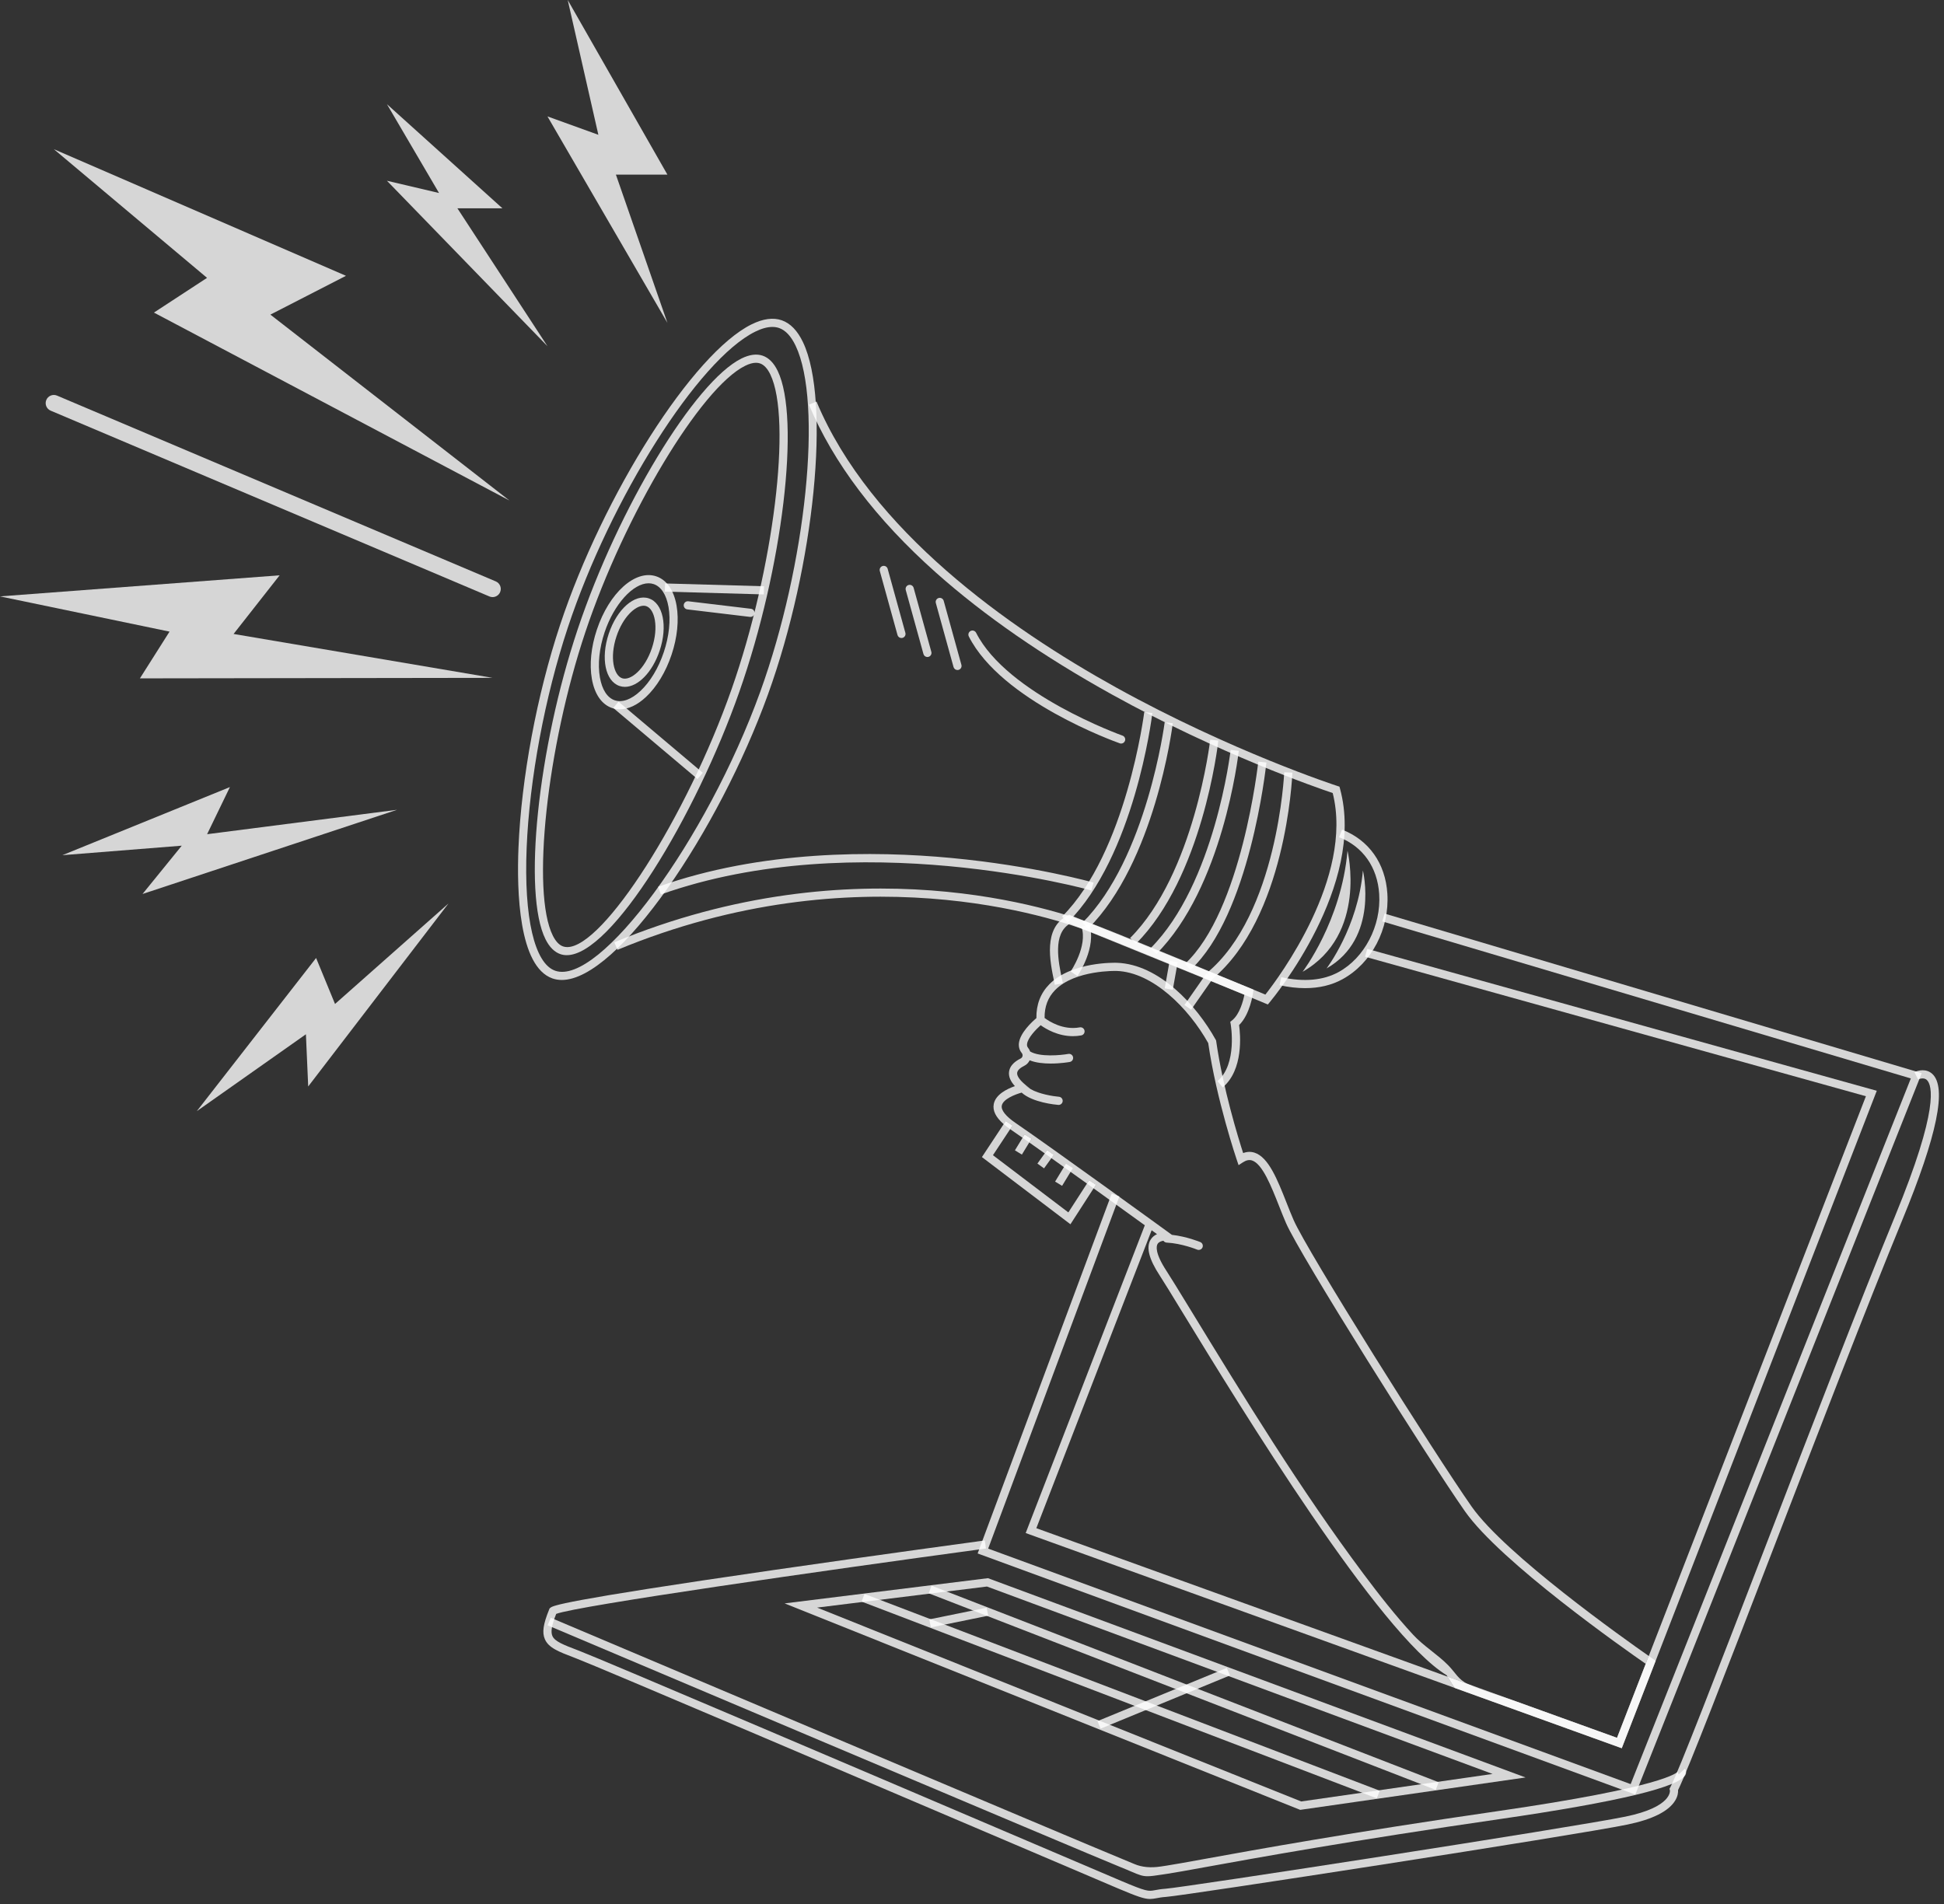 <svg width="295" height="289" viewBox="0 0 295 289" fill="none" xmlns="http://www.w3.org/2000/svg">
<rect x="0" y="0" width="295" height="289" fill="#333333" stroke="none"/>
<path d="M156.396 165.297C156.117 165.132 155.878 164.949 155.701 164.742C155.686 164.723 155.67 164.708 155.652 164.689L156.396 165.297ZM152.614 170.151L153.649 170.833L153.289 171.379C152.921 171.122 152.595 170.87 152.307 170.616L152.614 170.151ZM156.396 165.297C156.117 165.132 155.878 164.949 155.701 164.742C155.686 164.723 155.67 164.708 155.652 164.689L156.396 165.297ZM155.478 172.188L156.535 172.833L156.191 173.397C155.838 173.149 155.497 172.91 155.174 172.687L155.478 172.188ZM158.907 174.553L159.911 175.279L159.549 175.778C159.208 175.533 158.87 175.294 158.541 175.059L158.907 174.553H158.907ZM165.265 179.141L166.307 179.814L165.953 180.363C165.618 180.124 165.284 179.882 164.946 179.638L165.265 179.141Z" fill="white" fill-opacity="0.8"/>
<path d="M185.547 165.039C188.722 162.358 188.229 157.011 188.031 155.581C189.694 153.965 190.131 150.815 190.15 150.675L190.213 150.199L162.251 138.833L161.999 138.961C158.278 140.846 159.33 145.912 159.959 148.939L160.07 149.477L161.285 149.231L161.173 148.687C160.598 145.917 159.736 141.771 162.321 140.2L188.838 150.979C188.653 151.9 188.128 153.937 186.979 154.858L186.692 155.088L186.757 155.452C186.768 155.512 187.804 161.509 184.747 164.091L185.547 165.038L185.547 165.039Z" fill="white" fill-opacity="0.8"/>
<path d="M149.005 175.617L162.438 185.813L165.953 180.363L166.307 179.814L165.265 179.142L164.946 179.638L162.122 184.015L150.679 175.332L153.29 171.379L153.649 170.833L152.614 170.151L152.307 170.616L149.005 175.617Z" fill="white" fill-opacity="0.8"/>
<path d="M248.158 272.367L291.619 162.88L210.113 138.66L209.759 139.848L289.966 163.682L247.452 270.787L149.954 235.042L169.864 181.594L168.702 181.161L148.356 235.777L148.941 235.992L248.158 272.367Z" fill="white" fill-opacity="0.8"/>
<path d="M222.717 255.577L219.669 254.477L220.733 256.179L220.934 256.253L246.101 265.339L251.25 252.062L284.799 165.554L207.477 144.015L207.145 145.211L283.15 166.382L250.199 251.336L249.737 252.527C249.737 252.527 249.669 252.703 249.551 253.01L249.452 253.265C249.433 253.311 249.415 253.358 249.396 253.407L249.272 253.73C249.204 253.9 249.133 254.083 249.058 254.281L248.897 254.694C248.841 254.833 248.785 254.982 248.726 255.134L248.546 255.596C248.395 255.993 248.23 256.408 248.066 256.839L247.864 257.357L247.254 258.931C247.151 259.192 247.052 259.449 246.953 259.703L246.665 260.45C246.634 260.531 246.603 260.612 246.572 260.689L246.392 261.154C246.305 261.38 246.218 261.598 246.141 261.802L245.914 262.382L245.79 262.71C245.536 263.361 245.381 263.761 245.381 263.761C245.381 263.761 245.254 263.715 245.248 263.712C240.235 261.904 235.222 260.094 230.21 258.284L222.717 255.577V255.577Z" fill="white" fill-opacity="0.8"/>
<path d="M86.005 144.972C92.816 144.974 105.552 123.905 112.193 104.998C118.78 86.243 121.499 63.48 118.01 56.286C117.423 55.075 116.658 54.301 115.736 53.985C114.813 53.669 113.732 53.812 112.522 54.409C105.436 57.91 93.821 77.112 87.666 95.502C81.597 113.635 79.315 135.625 82.782 142.56C83.38 143.758 84.15 144.52 85.071 144.826C85.368 144.924 85.68 144.972 86.005 144.972ZM114.722 55.061C114.942 55.061 115.146 55.093 115.334 55.158C115.932 55.363 116.457 55.924 116.894 56.827C120.204 63.652 117.405 86.416 111.023 104.587C104.17 124.097 91.543 143.743 86.085 143.746C85.865 143.746 85.658 143.714 85.462 143.649C84.865 143.451 84.337 142.898 83.891 142.006C80.605 135.433 82.965 113.455 88.842 95.896C94.803 78.085 106.352 58.84 113.072 55.521C113.691 55.215 114.243 55.061 114.722 55.061L114.722 55.061Z" fill="white" fill-opacity="0.8"/>
<path d="M85.251 148.736C93.815 148.736 109.087 126.018 116.532 105.417C123.613 85.825 126.099 60.833 121.852 51.934C121.015 50.18 119.932 49.063 118.632 48.612C117.332 48.162 115.79 48.37 114.049 49.229C105.169 53.614 91.585 74.948 84.98 94.884C81.464 105.495 79.109 118.118 78.679 128.652C78.407 135.296 78.717 146.71 83.835 148.503C84.282 148.659 84.756 148.735 85.251 148.735L85.251 148.736ZM117.209 49.621C117.573 49.621 117.912 49.675 118.226 49.784C119.201 50.122 120.044 51.025 120.733 52.468C124.86 61.118 122.352 85.663 115.366 104.996C107.226 127.52 90.939 149.678 84.245 147.332C81.104 146.232 79.486 139.268 79.918 128.703C80.343 118.278 82.676 105.781 86.157 95.274C92.675 75.6 105.966 54.604 114.598 50.341C115.569 49.862 116.443 49.621 117.209 49.621L117.209 49.621Z" fill="white" fill-opacity="0.8"/>
<path d="M192.394 152.456L192.687 152.105C193.286 151.386 207.315 134.328 203.35 119.718L203.262 119.394L202.942 119.29C202.783 119.239 186.915 114.069 169.312 104.311C153.111 95.33 132.082 80.517 123.903 60.946L122.759 61.425C126.438 70.228 132.934 78.813 142.066 86.942C149.35 93.425 158.321 99.638 168.73 105.406C185.044 114.447 199.879 119.572 202.237 120.363C205.453 133.166 193.995 148.447 192.019 150.956C189.164 149.766 172.925 143.003 166.188 140.383C160.445 138.149 129.932 127.778 93.226 143.017L93.701 144.162C129.97 129.105 160.073 139.335 165.739 141.539C173.087 144.397 191.784 152.201 191.972 152.28L192.394 152.456L192.394 152.456Z" fill="white" fill-opacity="0.8"/>
<path d="M100.287 135.758C129.976 125.2 165.262 135.049 165.615 135.15L165.955 133.958C165.866 133.932 156.883 131.396 144.322 130.216C132.719 129.126 115.589 129 99.872 134.59L100.287 135.758Z" fill="white" fill-opacity="0.8"/>
<path d="M170.132 112.854C170.387 112.854 170.626 112.695 170.716 112.44C170.83 112.118 170.661 111.763 170.339 111.649C170.164 111.587 152.847 105.369 148.124 96.04C147.969 95.734 147.596 95.611 147.291 95.766C146.985 95.921 146.863 96.294 147.018 96.6C151.965 106.373 169.194 112.559 169.925 112.818C169.993 112.842 170.063 112.854 170.132 112.854L170.132 112.854Z" fill="white" fill-opacity="0.8"/>
<path d="M145.295 101.693C145.35 101.693 145.406 101.686 145.461 101.671C145.791 101.579 145.985 101.238 145.893 100.908L143.207 91.194C143.115 90.864 142.774 90.671 142.444 90.762C142.114 90.853 141.92 91.195 142.012 91.525L144.698 101.238C144.774 101.513 145.024 101.693 145.296 101.693L145.295 101.693Z" fill="white" fill-opacity="0.8"/>
<path d="M140.731 99.719C140.786 99.719 140.841 99.711 140.897 99.696C141.227 99.605 141.42 99.263 141.329 98.933L138.642 89.22C138.551 88.89 138.209 88.696 137.879 88.787C137.549 88.879 137.356 89.22 137.447 89.55L140.134 99.264C140.21 99.538 140.459 99.719 140.731 99.719Z" fill="white" fill-opacity="0.8"/>
<path d="M136.794 96.836C136.848 96.836 136.904 96.829 136.959 96.814C137.289 96.723 137.483 96.381 137.391 96.051L134.705 86.338C134.613 86.007 134.272 85.814 133.942 85.905C133.612 85.996 133.418 86.338 133.51 86.668L136.196 96.382C136.272 96.656 136.522 96.836 136.794 96.836Z" fill="white" fill-opacity="0.8"/>
<path d="M183.969 148.596C195.095 139.323 196.083 118.162 196.119 117.266L194.88 117.215C194.871 117.429 193.876 138.725 183.175 147.643L183.969 148.596Z" fill="white" fill-opacity="0.8"/>
<path d="M180.663 147.199C189.634 138.866 192.078 116.669 192.178 115.728L190.945 115.598C190.921 115.823 188.449 138.274 179.819 146.29L180.663 147.199Z" fill="white" fill-opacity="0.8"/>
<path d="M175.471 144.798C185.533 134.721 187.889 114.798 187.984 113.955L186.752 113.815C186.729 114.018 184.347 134.153 174.593 143.922L175.471 144.798Z" fill="white" fill-opacity="0.8"/>
<path d="M172.371 143.248C182.434 133.171 184.789 113.248 184.885 112.405L183.653 112.266C183.63 112.468 181.248 132.604 171.493 142.372L172.371 143.248Z" fill="white" fill-opacity="0.8"/>
<path d="M165.148 140.923C175.207 130.848 177.863 110.633 177.971 109.777L176.741 109.622C176.714 109.827 174.028 130.275 164.27 140.046L165.148 140.923Z" fill="white" fill-opacity="0.8"/>
<path d="M162.048 139.992C172.108 129.917 174.763 109.106 174.871 108.225L173.64 108.074C173.614 108.286 170.927 129.345 161.17 139.116L162.048 139.992Z" fill="white" fill-opacity="0.8"/>
<path d="M198.056 149.976C200.175 149.976 202.066 149.527 203.706 148.633C208.132 146.219 210.874 140.992 210.53 135.624C210.236 131.04 207.729 127.502 203.652 125.916L203.203 127.071C206.811 128.475 209.03 131.621 209.292 135.703C209.601 140.522 207.06 145.391 203.113 147.544C200.796 148.807 197.877 149.067 194.434 148.317L194.17 149.528C195.538 149.827 196.835 149.976 198.056 149.976Z" fill="white" fill-opacity="0.8"/>
<path d="M204.483 129.123C204.483 129.123 207.583 141.839 197.663 147.497C197.663 147.497 203.553 139.812 204.483 129.123Z" fill="white" fill-opacity="0.8"/>
<path d="M206.82 132.12C206.82 132.12 209.329 142.41 201.301 146.989C201.301 146.989 206.068 140.77 206.82 132.12Z" fill="white" fill-opacity="0.8"/>
<path d="M94.062 107.655C95.343 107.655 96.716 107.012 98.035 105.776C99.662 104.251 101.038 101.974 101.91 99.365C102.782 96.756 103.051 94.109 102.668 91.911C102.261 89.579 101.165 88.002 99.581 87.473C96.402 86.411 92.444 89.97 90.571 95.576C89.699 98.185 89.43 100.832 89.814 103.029C90.22 105.362 91.317 106.938 92.9 107.467C93.275 107.592 93.664 107.655 94.062 107.655ZM98.423 88.528C98.686 88.528 98.942 88.567 99.188 88.65C100.319 89.028 101.121 90.261 101.446 92.124C101.795 94.123 101.542 96.554 100.734 98.972C99.926 101.389 98.667 103.484 97.187 104.872C95.807 106.165 94.424 106.669 93.293 106.291C92.162 105.913 91.36 104.679 91.035 102.816C90.686 100.818 90.939 98.386 91.747 95.969C93.183 91.671 96.082 88.528 98.423 88.528Z" fill="white" fill-opacity="0.8"/>
<path d="M94.827 104.25C96.812 104.25 99.007 102.035 100.101 98.76C101.347 95.032 100.627 91.545 98.462 90.821C96.296 90.098 93.624 92.452 92.379 96.18C91.133 99.908 91.853 103.396 94.018 104.119C94.281 104.207 94.552 104.25 94.827 104.25L94.827 104.25ZM97.671 91.935C97.811 91.935 97.944 91.956 98.069 91.998C99.338 92.422 100.003 95.142 98.925 98.368C97.847 101.592 95.681 103.367 94.411 102.943C93.141 102.518 92.477 99.798 93.555 96.573C94.526 93.664 96.384 91.935 97.671 91.935Z" fill="white" fill-opacity="0.8"/>
<path d="M100.924 88.555L115.943 88.979L115.908 90.218L100.889 89.794L100.924 88.555Z" fill="white" fill-opacity="0.8"/>
<path d="M93.862 106.501L106.646 117.292L105.847 118.24L93.062 107.449L93.862 106.501Z" fill="white" fill-opacity="0.8"/>
<path d="M113.883 93.633C114.192 93.633 114.46 93.402 114.498 93.087C114.538 92.747 114.296 92.438 113.955 92.397L104.449 91.261C104.108 91.22 103.8 91.463 103.759 91.803C103.719 92.143 103.961 92.451 104.301 92.492L113.808 93.629C113.833 93.632 113.858 93.633 113.883 93.633Z" fill="white" fill-opacity="0.8"/>
<path d="M183.063 147.766L184.08 148.476L180.749 153.247L179.732 152.537L183.063 147.766Z" fill="white" fill-opacity="0.8"/>
<path d="M177.49 145.836L178.711 146.054L177.967 150.226L176.746 150.009L177.49 145.836Z" fill="white" fill-opacity="0.8"/>
<path d="M163.493 148.144C163.615 147.967 166.449 143.781 165.298 140.29L164.12 140.678C165.081 143.592 162.497 147.404 162.471 147.442L163.493 148.144Z" fill="white" fill-opacity="0.8"/>
<path d="M161.749 176.642L162.809 177.286L161.171 179.981L160.111 179.337L161.749 176.642Z" fill="white" fill-opacity="0.8"/>
<path d="M157.426 176.603L158.433 177.328L159.549 175.778L159.912 175.279L158.908 174.554L158.542 175.059L157.426 176.603Z" fill="white" fill-opacity="0.8"/>
<path d="M154.012 174.594L155.069 175.239L156.191 173.398L156.535 172.833L155.478 172.188L155.174 172.688L154.012 174.594Z" fill="white" fill-opacity="0.8"/>
<path d="M174.512 288.22C174.836 288.22 175.132 288.17 175.498 288.101C175.851 288.034 176.292 287.95 176.961 287.903C179.864 287.695 238.828 278.593 246.897 276.938C250.734 276.151 253.189 274.929 254.192 273.306C254.621 272.614 254.666 272.021 254.645 271.69C256.086 268.802 261.959 253.572 268.736 236C275.63 218.124 283.444 197.862 288.68 185.149C293.969 172.306 295.458 165.061 293.232 162.999C292.326 162.159 291.098 162.433 290.514 162.727L291.073 163.835L290.793 163.281L291.069 163.837C291.102 163.82 291.894 163.443 292.394 163.913C293.195 164.664 294.323 168.193 287.533 184.677C282.292 197.403 274.476 217.671 267.579 235.554C260.662 253.49 254.688 268.98 253.459 271.285L253.344 271.501L253.407 271.737C253.407 271.744 253.819 274.252 246.648 275.723C238.593 277.375 179.766 286.459 176.873 286.666C176.132 286.719 175.652 286.81 175.266 286.883C174.261 287.074 174.022 287.119 170.132 285.473C168.875 284.941 163.944 282.838 157.071 279.907C134.048 270.087 91.192 251.808 87.856 250.537L87.713 250.483C85.514 249.645 84.187 249.14 83.822 248.298C83.548 247.668 83.721 246.66 84.403 244.95C87.52 243.735 124.839 238.387 149.614 235.029L149.447 233.8C149.288 233.821 133.321 235.988 117.331 238.302C84.826 243.009 83.921 243.713 83.534 244.014L83.404 244.115L83.341 244.268C82.426 246.505 82.242 247.773 82.684 248.792C83.257 250.113 84.768 250.688 87.271 251.642L87.414 251.696C90.728 252.958 133.569 271.231 156.585 281.047C163.46 283.98 168.392 286.083 169.649 286.615C172.619 287.872 173.658 288.22 174.512 288.22V288.22Z" fill="white" fill-opacity="0.8"/>
<path d="M174.139 284.769C174.667 284.769 175.312 284.675 176.355 284.515C176.614 284.475 176.899 284.431 177.217 284.384C178.285 284.223 180.081 283.897 182.801 283.403C190.613 281.985 205.153 279.344 227.435 276.117C245.584 273.489 255.13 271.189 255.809 269.281C255.936 268.924 255.819 268.621 255.668 268.456L254.754 269.295C254.577 269.102 254.619 268.891 254.654 268.835C254.504 269.071 252.461 271.24 227.257 274.89C204.953 278.12 190.399 280.763 182.58 282.183C179.968 282.657 178.082 283 177.033 283.157C176.714 283.205 176.427 283.249 176.167 283.289C174.618 283.527 173.272 283.401 172.128 282.911C171.664 282.712 171.087 282.465 170.328 282.161C166.248 280.529 84.407 245.889 83.581 245.539L83.098 246.681C83.924 247.031 165.776 281.676 169.868 283.313C170.612 283.61 171.182 283.855 171.64 284.051C172.828 284.56 173.352 284.769 174.139 284.769L174.139 284.769Z" fill="white" fill-opacity="0.8"/>
<path d="M197.302 274.694L197.467 274.671L231.502 269.777L149.918 239.529L119.066 243.357L197.302 274.694L197.302 274.694ZM226.497 269.243L197.455 273.419L123.994 243.995L149.77 240.797L226.497 269.243Z" fill="white" fill-opacity="0.8"/>
<path d="M141.367 240.665L218.316 270.5L217.868 271.657L140.919 241.821L141.367 240.665Z" fill="white" fill-opacity="0.8"/>
<path d="M131.189 241.925L209.373 271.786L208.931 272.944L130.747 243.084L131.189 241.925Z" fill="white" fill-opacity="0.8"/>
<path d="M186.171 253.145L186.643 254.292L167.011 262.372L166.539 261.225L186.171 253.145Z" fill="white" fill-opacity="0.8"/>
<path d="M149.719 244.009L149.967 245.224L141.267 246.999L141.019 245.784L149.719 244.009Z" fill="white" fill-opacity="0.8"/>
<path d="M101.279 49.001L93.463 26.504H101.279L86.151 0L90.801 20.459L83.078 17.67L101.279 49.001Z" fill="white" fill-opacity="0.8"/>
<path d="M83.078 52.544L69.412 31.619H76.245L58.717 15.81L66.622 29.294L58.717 27.434L83.078 52.544Z" fill="white" fill-opacity="0.8"/>
<path d="M77.301 75.963L41.03 47.752L52.5 41.862L8.169 22.641L31.42 42.172L23.359 47.442L77.301 75.963Z" fill="white" fill-opacity="0.8"/>
<path d="M68.055 137.129L50.84 152.378L47.967 145.399L29.862 168.65L46.422 156.977L46.77 164.899L68.055 137.129Z" fill="white" fill-opacity="0.8"/>
<path d="M60.248 122.908L31.427 126.612L34.888 119.46L9.464 129.797L27.581 128.354L21.63 135.685L60.248 122.908Z" fill="white" fill-opacity="0.8"/>
<path d="M74.752 102.882L35.446 96.22L42.434 87.318L-0.001 90.518L25.727 95.864L21.232 102.96L74.752 102.882Z" fill="white" fill-opacity="0.8"/>
<path d="M74.751 90.625C75.234 90.625 75.694 90.341 75.894 89.868C76.161 89.238 75.866 88.51 75.235 88.243L8.654 60.043C8.023 59.776 7.295 60.071 7.028 60.702C6.761 61.332 7.056 62.06 7.687 62.327L74.268 90.527C74.426 90.594 74.59 90.625 74.751 90.625Z" fill="white" fill-opacity="0.8"/>
<path d="M222.715 255.577C225.099 256.672 227.74 257.391 230.208 258.284C235.221 260.094 240.234 261.905 245.246 263.712C245.253 263.715 245.38 263.761 245.38 263.761C245.38 263.761 245.535 263.362 245.789 262.711L245.913 262.382L246.139 261.802C246.217 261.598 246.303 261.381 246.39 261.154L246.57 260.689C246.601 260.612 246.632 260.531 246.663 260.451L246.951 259.703C247.051 259.449 247.15 259.192 247.252 258.931L247.863 257.357L248.064 256.839C248.229 256.408 248.393 255.993 248.545 255.596L248.725 255.134C248.784 254.982 248.839 254.833 248.895 254.694L249.056 254.281C249.131 254.083 249.202 253.9 249.27 253.73L249.394 253.407C249.413 253.358 249.432 253.311 249.45 253.265C249.484 253.172 249.518 253.085 249.549 253.01C249.667 252.704 249.735 252.527 249.735 252.527L250.197 251.336C250.594 251.612 250.82 251.767 250.842 251.783L251.248 252.062L246.099 265.339L220.932 256.253L220.731 256.179L219.668 254.477L222.715 255.577Z" fill="white" fill-opacity="0.8"/>
<path d="M150.803 167.563C151.088 166.106 152.824 165.263 154.011 164.848C153.332 164.103 153.041 163.394 153.118 162.693C153.211 161.878 153.8 161.193 154.876 160.656C155.028 160.579 155.13 160.449 155.167 160.287C155.177 160.238 155.18 160.188 155.177 160.139C155.177 160.101 155.167 160.061 155.155 160.024C155.133 159.946 155.096 159.872 155.043 159.807C154.705 159.398 154.56 158.886 154.619 158.331C154.789 156.772 156.581 155.11 157.272 154.524C157.241 152.469 157.905 150.742 159.241 149.384C162.645 145.934 169.22 146.117 169.499 146.129C175.895 146.356 181.571 152.565 184.485 157.813L184.541 157.913L184.556 158.027C185.582 165.198 187.914 172.743 188.648 175.01C189.231 174.79 189.808 174.768 190.369 174.948C192.502 175.633 193.835 179.006 195.245 182.577C195.602 183.485 195.943 184.341 196.293 185.147C198.37 189.927 217.696 220.634 223.307 228.647C228.41 235.939 246.542 248.785 250.197 251.337L249.735 252.527C246.626 250.373 227.709 237.101 222.29 229.36C216.661 221.319 197.251 190.463 195.155 185.643C194.796 184.815 194.436 183.91 194.092 183.033C192.908 180.032 191.566 176.634 189.991 176.129C189.569 175.995 189.12 176.085 188.62 176.408L187.954 176.842L187.697 176.089C187.666 175.999 184.59 166.922 183.347 158.316C180.359 152.99 174.924 147.562 169.456 147.366C169.394 147.363 163.15 147.186 160.125 150.256C159.03 151.365 158.488 152.791 158.516 154.503C159.17 154.992 161.306 156.397 163.854 155.929C164.192 155.867 164.514 156.09 164.576 156.428C164.638 156.766 164.415 157.088 164.077 157.15C163.643 157.231 163.218 157.265 162.806 157.265C160.531 157.265 158.714 156.174 157.92 155.603C157.179 156.267 155.955 157.531 155.853 158.468C155.828 158.691 155.877 158.868 156.002 159.023C156.144 159.196 156.249 159.388 156.321 159.59C157.803 160.473 160.974 160.163 162.118 159.959C162.456 159.9 162.778 160.123 162.837 160.461C162.899 160.796 162.676 161.118 162.338 161.18C162.236 161.199 160.955 161.422 159.449 161.422C158.379 161.422 157.201 161.31 156.249 160.929C156.082 161.289 155.797 161.583 155.428 161.766C154.966 161.995 154.402 162.371 154.352 162.833C154.299 163.298 154.749 163.949 155.62 164.662C155.633 164.674 155.642 164.68 155.651 164.69C155.67 164.708 155.685 164.724 155.701 164.742C155.877 164.95 156.116 165.133 156.395 165.297C157.679 166.054 159.824 166.391 160.692 166.463C161.033 166.491 161.287 166.788 161.259 167.129C161.234 167.455 160.962 167.7 160.642 167.7C160.627 167.7 160.608 167.7 160.593 167.697C160.174 167.666 156.68 167.337 155.034 165.83C154.061 166.1 152.213 166.807 152.021 167.802C151.888 168.487 152.619 169.417 154.076 170.415C160.05 174.507 177.315 187.041 177.488 187.168L177.835 187.419C180.089 187.673 182.051 188.48 182.144 188.517C182.461 188.65 182.609 189.013 182.479 189.329C182.38 189.568 182.148 189.71 181.906 189.71C181.825 189.71 181.744 189.695 181.667 189.664C181.645 189.655 179.367 188.715 177.035 188.597C176.828 188.585 176.651 188.476 176.549 188.315C176.229 188.365 175.848 188.492 175.662 188.799C175.47 189.118 175.219 190.157 177.023 192.91C177.643 193.858 178.833 195.805 180.483 198.502C188.856 212.208 197.273 225.975 206.892 238.853C209.273 242.037 211.731 245.183 214.432 248.107C216.034 249.843 218.111 251.067 219.767 252.75C220.874 253.882 221.308 254.933 222.715 255.578L219.668 254.477L220.731 256.179L156.246 232.894L155.648 232.677L173.725 185.968C171.71 184.511 168.904 182.481 165.953 180.364L166.306 179.815L165.264 179.142L164.945 179.638C163.119 178.33 161.272 177.003 159.548 175.779L159.911 175.279L158.906 174.554L158.54 175.059C157.713 174.473 156.922 173.915 156.191 173.398L156.535 172.834L155.477 172.189L155.174 172.688C154.501 172.214 153.896 171.795 153.376 171.439C153.348 171.42 153.317 171.398 153.289 171.38L153.648 170.834L152.613 170.152L152.306 170.617C151.103 169.569 150.61 168.562 150.803 167.563L150.803 167.563ZM157.263 231.943L219.665 254.474L219.528 254.26C209.298 248.041 188.379 213.804 179.422 199.15C177.782 196.462 176.595 194.521 175.984 193.588C174.354 191.099 173.901 189.323 174.599 188.16C174.85 187.745 175.209 187.481 175.578 187.314C175.336 187.14 175.064 186.942 174.76 186.722L157.263 231.943Z" fill="white" fill-opacity="0.8"/>
</svg>
